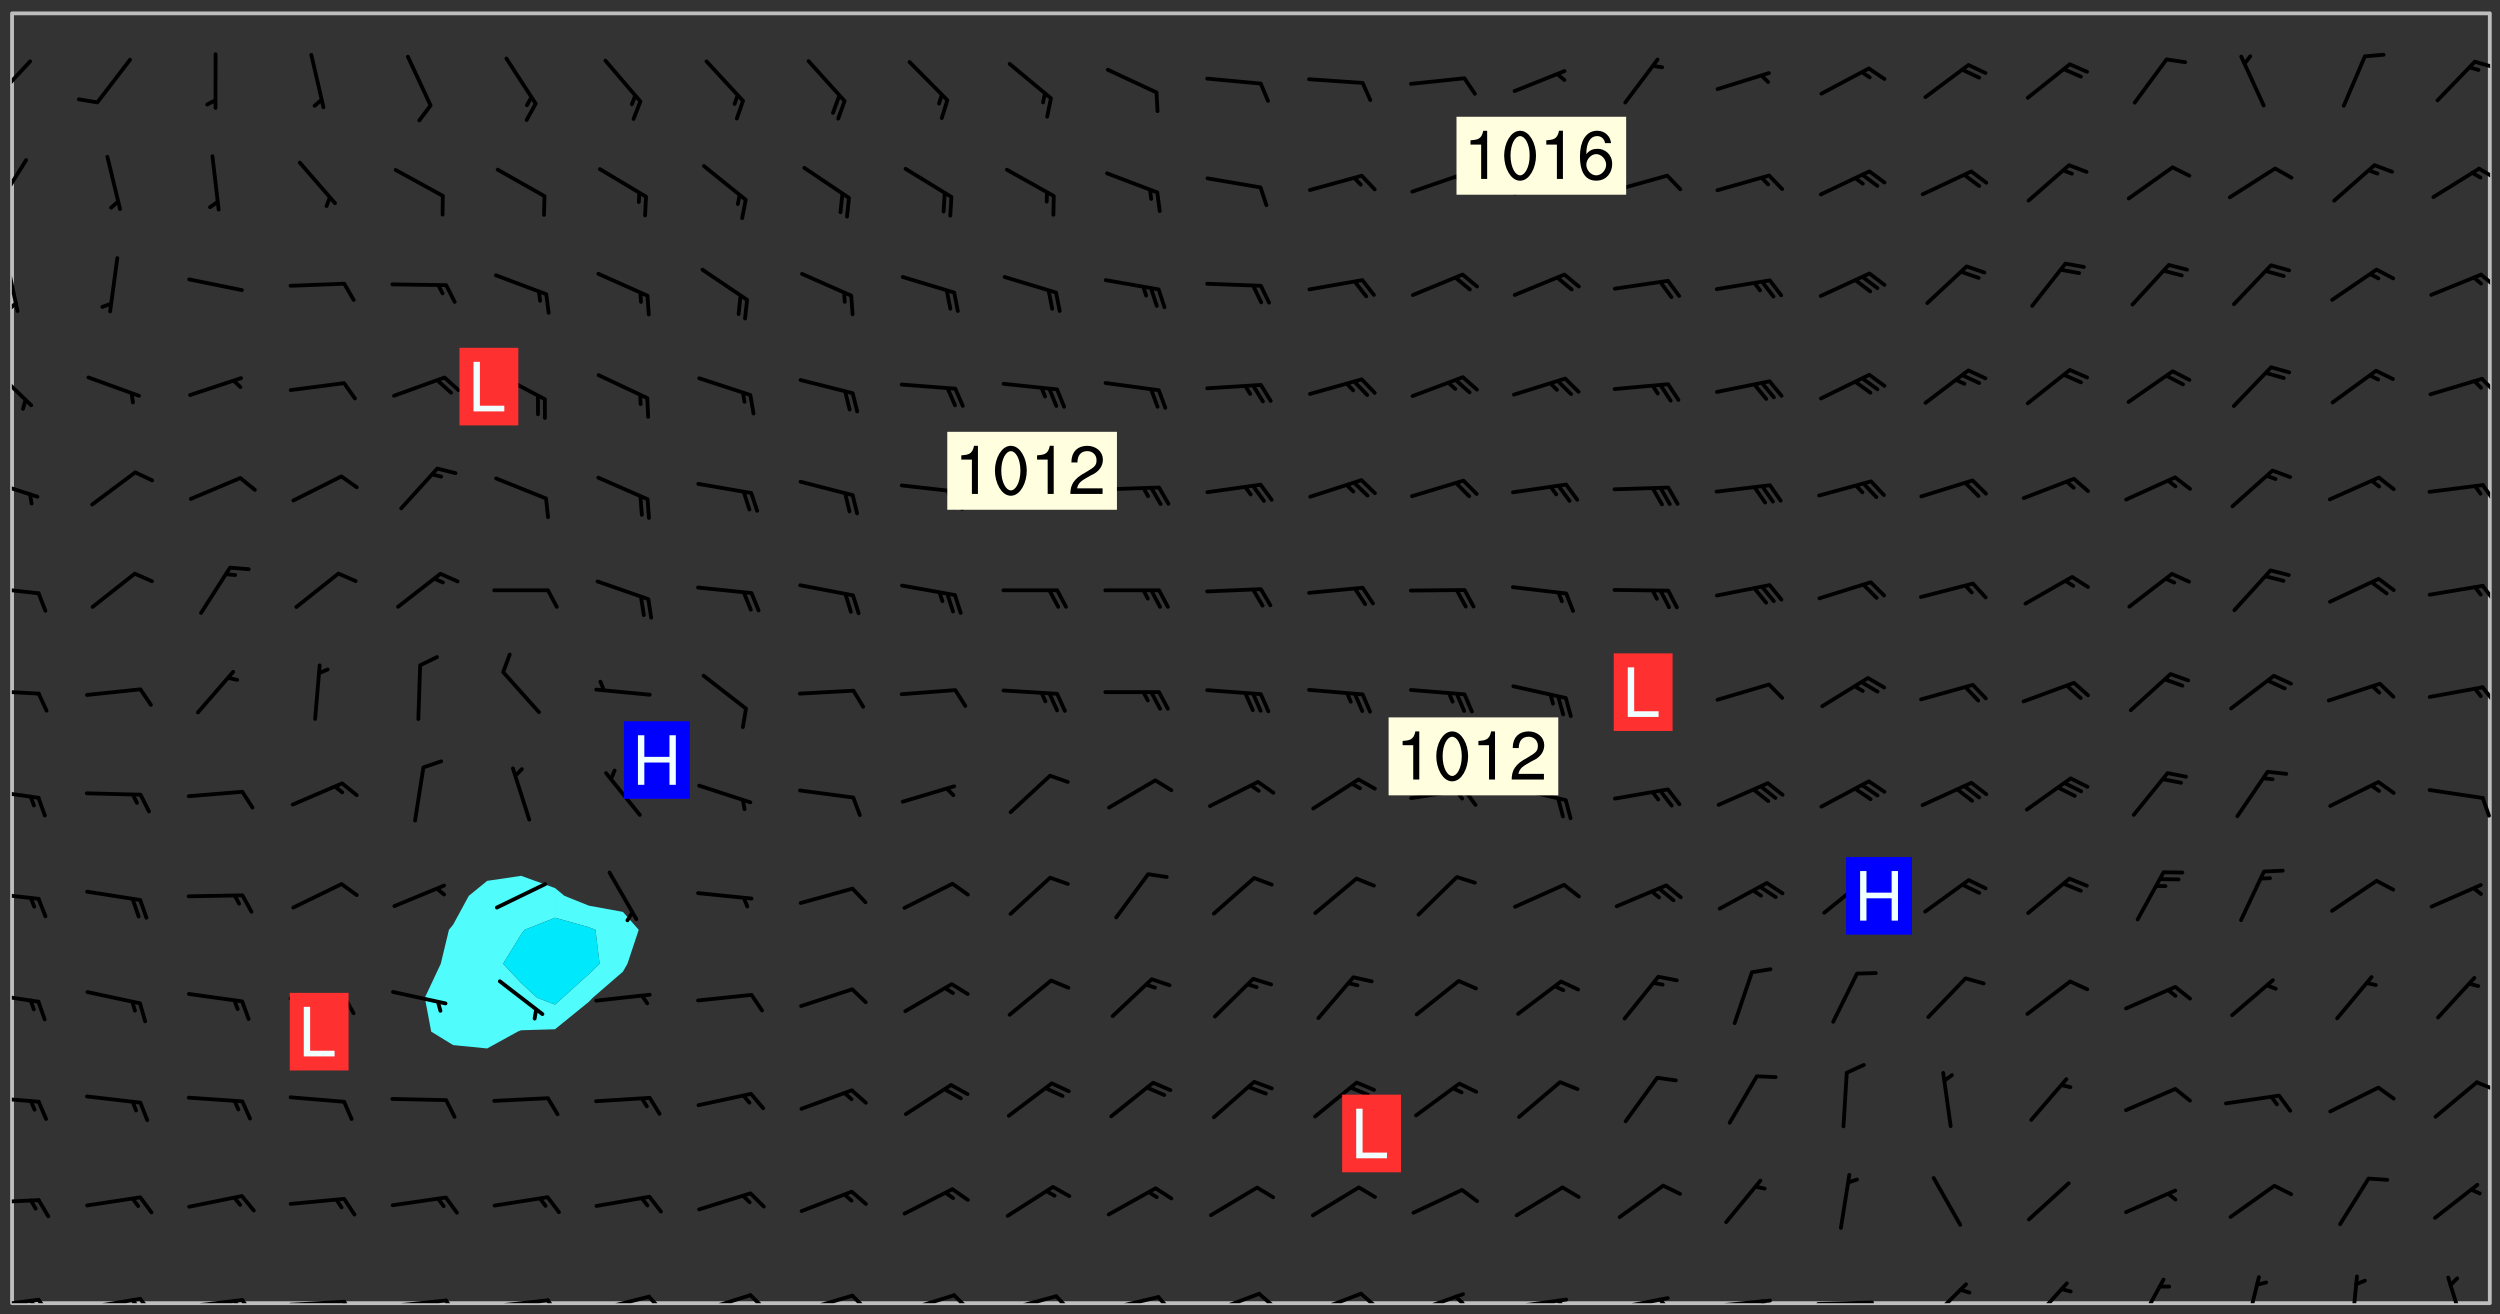 <svg xmlns="http://www.w3.org/2000/svg" role="img" xmlns:xlink="http://www.w3.org/1999/xlink" viewBox="142.45 309.95 326.84 171.84"><rect x="142.45" y="309.95" width="326.84" height="171.84" fill="#333333" stroke="none"/><defs><clipPath id="a"><path d="M144 311.672h1v168.656h-1zm0 0"/></clipPath><clipPath id="b"><path d="M144 311.672h324v168.656H144zm0 0"/></clipPath><clipPath id="c"><path d="M467 311.672h1v168.656h-1zm0 0"/></clipPath><clipPath id="d"><path d="M144 479h4v1.328h-4zm0 0"/></clipPath><clipPath id="e"><path d="M147 479h3v1.328h-3zm0 0"/></clipPath><clipPath id="f"><path d="M146 479h2v1.328h-2zm0 0"/></clipPath><clipPath id="g"><path d="M153 479h9v1.328h-9zm0 0"/></clipPath><clipPath id="h"><path d="M160 479h3v1.328h-3zm0 0"/></clipPath><clipPath id="i"><path d="M159 479h2v1.328h-2zm0 0"/></clipPath><clipPath id="j"><path d="M166 479h9v1.328h-9zm0 0"/></clipPath><clipPath id="k"><path d="M173 479h3v1.328h-3zm0 0"/></clipPath><clipPath id="l"><path d="M172 479h3v1.328h-3zm0 0"/></clipPath><clipPath id="m"><path d="M180 479h8v1.328h-8zm0 0"/></clipPath><clipPath id="n"><path d="M187 479h2v1.328h-2zm0 0"/></clipPath><clipPath id="o"><path d="M193 479h9v1.328h-9zm0 0"/></clipPath><clipPath id="p"><path d="M200 479h3v1.328h-3zm0 0"/></clipPath><clipPath id="q"><path d="M206 479h9v1.328h-9zm0 0"/></clipPath><clipPath id="r"><path d="M213 479h3v1.328h-3zm0 0"/></clipPath><clipPath id="s"><path d="M220 479h8v1.328h-8zm0 0"/></clipPath><clipPath id="t"><path d="M227 479h3v1.328h-3zm0 0"/></clipPath><clipPath id="u"><path d="M233 479h8v1.328h-8zm0 0"/></clipPath><clipPath id="v"><path d="M240 479h3v1.328h-3zm0 0"/></clipPath><clipPath id="w"><path d="M246 479h9v1.328h-9zm0 0"/></clipPath><clipPath id="x"><path d="M253 479h3v1.328h-3zm0 0"/></clipPath><clipPath id="y"><path d="M260 479h8v1.328h-8zm0 0"/></clipPath><clipPath id="z"><path d="M266 479h4v1.328h-4zm0 0"/></clipPath><clipPath id="A"><path d="M273 479h8v1.328h-8zm0 0"/></clipPath><clipPath id="B"><path d="M280 479h3v1.328h-3zm0 0"/></clipPath><clipPath id="C"><path d="M286 479h9v1.328h-9zm0 0"/></clipPath><clipPath id="D"><path d="M293 479h3v1.328h-3zm0 0"/></clipPath><clipPath id="E"><path d="M300 478h8v2.328h-8zm0 0"/></clipPath><clipPath id="F"><path d="M306 478h4v2.328h-4zm0 0"/></clipPath><clipPath id="G"><path d="M313 478h8v2.328h-8zm0 0"/></clipPath><clipPath id="H"><path d="M320 478h3v2.328h-3zm0 0"/></clipPath><clipPath id="I"><path d="M326 478h8v2.328h-8zm0 0"/></clipPath><clipPath id="J"><path d="M332 479h2v1.328h-2zm0 0"/></clipPath><clipPath id="K"><path d="M339 479h9v1.328h-9zm0 0"/></clipPath><clipPath id="L"><path d="M345 479h3v1.328h-3zm0 0"/></clipPath><clipPath id="M"><path d="M353 479h8v1.328h-8zm0 0"/></clipPath><clipPath id="N"><path d="M359 479h2v1.328h-2zm0 0"/></clipPath><clipPath id="O"><path d="M366 479h9v1.328h-9zm0 0"/></clipPath><clipPath id="P"><path d="M372 479h2v1.328h-2zm0 0"/></clipPath><clipPath id="Q"><path d="M379 479h9v1.328h-9zm0 0"/></clipPath><clipPath id="R"><path d="M394 477h6v3.328h-6zm0 0"/></clipPath><clipPath id="S"><path d="M407 477h6v3.328h-6zm0 0"/></clipPath><clipPath id="T"><path d="M421 476h5v4.328h-5zm0 0"/></clipPath><clipPath id="U"><path d="M435 476h4v4.328h-4zm0 0"/></clipPath><clipPath id="V"><path d="M449 476h2v4.328h-2zm0 0"/></clipPath><clipPath id="W"><path d="M462 476h3v4.328h-3zm0 0"/></clipPath><clipPath id="X"><path d="M144 466h4v2h-4zm0 0"/></clipPath><clipPath id="Y"><path d="M144 453h4v2h-4zm0 0"/></clipPath><clipPath id="Z"><path d="M466 451h2v2h-2zm0 0"/></clipPath><clipPath id="aa"><path d="M144 439h4v3h-4zm0 0"/></clipPath><clipPath id="ab"><path d="M144 426h4v2h-4zm0 0"/></clipPath><clipPath id="ac"><path d="M144 413h4v2h-4zm0 0"/></clipPath><clipPath id="ad"><path d="M466 414h2v3h-2zm0 0"/></clipPath><clipPath id="ae"><path d="M144 399h4v2h-4zm0 0"/></clipPath><clipPath id="af"><path d="M466 399h2v3h-2zm0 0"/></clipPath><clipPath id="ag"><path d="M144 386h4v2h-4zm0 0"/></clipPath><clipPath id="ah"><path d="M466 386h2v3h-2zm0 0"/></clipPath><clipPath id="ai"><path d="M144 372h4v4h-4zm0 0"/></clipPath><clipPath id="aj"><path d="M466 373h2v3h-2zm0 0"/></clipPath><clipPath id="ak"><path d="M144 357h3v7h-3zm0 0"/></clipPath><clipPath id="al"><path d="M466 359h2v3h-2zm0 0"/></clipPath><clipPath id="am"><path d="M144 343h1v8h-1zm0 0"/></clipPath><clipPath id="an"><path d="M144 349h1v2h-1zm0 0"/></clipPath><clipPath id="ao"><path d="M466 345h2v3h-2zm0 0"/></clipPath><clipPath id="ap"><path d="M144 330h3v8h-3zm0 0"/></clipPath><clipPath id="aq"><path d="M466 331h2v3h-2zm0 0"/></clipPath><clipPath id="ar"><path d="M144 317h3v7h-3zm0 0"/></clipPath><clipPath id="as"><path d="M465 317h3v2h-3zm0 0"/></clipPath><g id="at" clip-path="url(#clip1)"><path fill="#fff" fill-opacity="0" fill-rule="evenodd" d="M0 0h1000v1000H0zm0 0"/><path fill="#d3d3d3" fill-opacity="0" fill-rule="evenodd" d="M162.152 355.867l-.234.293.059.234.117.172.176.234.293.348.113.059.117-.172.059-.234.176-.176.465-.176h.699l.234.293.289.816.059.176.176.23.352.234.699.699.172.176.234.348.234.41.289.582.41.465.23.234.234.176.117.23.176.293.172 1.164v.234l.059.289.059.117.117.117.348.41.117.172.176.176.176.234.117.172.172.352.059.234.234.406.234-.059-.176.176-.059.93h-.582l-.234-.113-.348.113-.117.117-.059.293-.059.176-.117.172-.465.293-.059.234-.059.113v.645l.059.172v.41l.059.059v.406l.059.406.117.176.059.059.23.641-.059.293v.699l-.059.582v.234l-.059.23-.055.352v1.922l.055.117h.426l-.367.117-.023.352.891 1.168 1.742.539 1.34.359v.539l.09.809.535.715 1.52.27.891-.086.09 1.164.535.18 1.16-.18 2.055-.984 1.16-.363 1.879-.176 1.695-.18-.18.719-1.516.086-1.25.09-.805.27-1.074.809.27.719.535.898-.18.625-.266.809.266 1.078.625.898.805.18 1.25-.18-.266.723.098.504.055.293v.172l.059.293v.406l.176.117.352.117h.406l.293-.176.113-.117.059-.117.117-.23.059-.176.352-.465.23-.176.176-.059.176.059.059.176.117.988.055.469.059.172.117.234.176.059.816.059h.289l.117.234.059.406.059.352v1.105l.117.293.117.348.289.699.176.352.582.754.352.176.172.059.469.234.641.465.348.234.293.176.293.055.23.062.816.348.293.176.113.172.352.352.117.176.523.641v.289l.059.352v.348l.059.352.059.289.117.059.172.059h.176l.582.234.176.117.176.289.176.234.113.234.293.23.117.117v.41l.059.055.289.234.234.117.059.117.117.172.059.117.23.234.059.176.234.059.117.059-.117.113-.059.117v.117l-.117.293-.117.289v.582l.176.117.117.059.059.117.117.117.113.059.176.348.059.352.059.406v.176l-.059.176-.117.699v.172l.117.176.293.293h.406l.176.117.117.172.117.293v.234h-.527l-.23-.234h-.234l-.176.059-.059.699.059.348.117.176.176.41.117.23.289.469.176.055h.523l.234.059.758.641.059.293v.234l.059.059.23.348v.352l-.117.172v.293l.293.289.293.176.172.059.293.176.293.117.582.406.289.234.293.176.219.16.016.012.23.176.641.523.176.234.117.176.176.176.113.172v.641l.117.176.469.117.582.117.234.059.23.113.293.117.113.059.586.352.289.172.176.062.176.055.176.059.699.352.289.176.234.055.289.176.234.117.641.406.293.117.172.059.234.059.41.059.23.059.234.117.059.172-.41.176.469.059.059.293.113.234.176.055.234.059.176.059.406.117.641.234.117.172.059.234v.176l-.059.117-.059.406.234.234.117.059.348.117.641.23.176.117.289.117.176.176.234.465.582 1.105.176.176.348.176.176.117.352.117 1.047.523.234.059.465.113.293.059.465.176.758.582.234.234.348.465.176.176.289.234.816.699.293.176.289.289.293.176.293.289.695.641.176.176.293.234.289.234.469.289.641.582.348.234.234.293.348.348.352.465.934.992.348.406.117.176.234.059.113.117.645.176.23.113.234.059.293.176.23.117.934.699.406.406.234.176.406.176.234.117.816.348.348.234.234.117.293.289.23.117.758.352.352.172.23.059.293.117.234.059.871.176h.816l.469.23.172.059.875.699.465.117.293.059.176.059.23.059.469.059.348.059.352.059.406.059h.293l.172.059v.23l.176.176h.293l.348.059.352.059.699.117h.641l.465-.234.293-.176.172-.117.41-.172.289-.176.934-.465.469-.293.523-.293.465-.172.465-.176 1.051-.465.289-.117.41-.117.289-.117.527-.176 1.516-.699.582-.348.289-.059.293-.059.348-.117.875-.23.352-.117h.113l.234-.059.875-.234.234-.059h.812l.352-.059.816-.117.172-.059.352-.055.293-.059.23-.059.816-.176.176-.059h.348l.234-.059.465-.117.758-.172.234-.059h.348l.41-.117.289-.059 1.285-.059h.289l.41-.059.23-.059h.176l.875-.117h.406l.41-.117h.348l.352-.113.871-.059h1.75l1.047.289.41.117.289.117.352.117.289.117 1.051.172.289.059h.293l.293.059.172.059.41.059.172.059.117.059h.117l.117.059.352.059h.113l.41.066 1.922.395 1.926.395 1.52.449 1.695.719 2.145.805 1.605-.719 1.43-.805 1.16-1.078 1.25-.449 3.035-.719 1.875-.359 2.145-1.348 2.234-1.254 2.5-1.258 1.695-.449 1.785-.18 1.16-.27.625.539 1.34-.27.715-.988.984-1.344.445-.18.805-.359 1.875-.539 1.785-.449 1.25-.27 1.16-.09 1.699-.09 1.961-.27 1.25-.09h.539l.625-.09h.891l2.145-.18 2.41-.18 2.59-.09 1.695.18 1.609.09 1.43.359 1.16.719 1.875.988 1.16 1.527.266.715.629.09.355.898.535.539.535 1.527 1.074.359h.535l-.805.535.09 1.707.715 2.695.891.805.895.988.715 1.258 1.785.539 1.52-.18.355 1.344 1.609-.805.98-.539.27.27.316-.215.219-.145.801.449.449-.359h.355l.535-.27.539-.719.535-.27.625-.988 1.16.449.84.371 1.395.617 1.695-.18h1.605l1.785.09.18-1.707.535-1.344.805.27.492.848.402.406-.09.539v.359l.715.449.711-.27h1.43l.359.988.445 1.258.715 1.344 1.25.629 1.695.629.715-.18.18-.539.98-.09.449.359.086 1.258-.266.629-.535.18v.539l.715.984.266.539.984.988.801 1.078-.266.359-.09.898-.625 2.332-.355 2.066-.09 1.793-.18.719-.09.539v1.438l-.98 1.883-.359 1.707-.535.898-.805 1.168-.266.539 2.055 1.254.086.359-.355.539-.09-.18v.809l.09 1.438-.445.715-1.074.094-.266.715.535.898.805.719 1.16.809 1.34.27.445.359-.355.449-1.789-.09-1.25-.449-.715-.719-.625-.09-.176 3.59-.188 1.309h89.359V311.703h-55.27v49.082l.762.125 3.289.543 2.023 2.836v2.754l2.352.332 2.348.332h4.051l-1.379 4.16-2.023.707-2.023.703-.543.344-2.594 1.617-.188.117-2.023-2.078-.73-2.742-2.672-2.078-1.375-3.5-.066-.082-1.957-2.672 2.75-1.418v-49.082H294.422v91.414l.117.031.133.012.074.074.105.047.09.059.086.059.09.059.297.297.059.09.031.117.027.117.016.137-.031.117-.059.09-.059.086-.043.105-.047.102-.027.121v.145l.176.27.148.148.074.086.074.074.043.105.062.09.059.086.043.105.059.09.047.102.043.105.059.086.117.18.074.074.062.086.059.09.043.105.059.09.059.086.062.09.059.09.043.102.117.18.074.074.059.086.074.074.09.059.105.047h.148l.133-.016.133.016.102-.047.074-.074.047-.102-.016-.133v-.148l-.047-.105-.027-.117-.047-.102-.027-.121-.043-.102-.062-.09-.043-.102-.043-.105-.031-.117-.016-.133-.012-.137.086-.059.059-.086.121-.031.043.105.016.133v.117l.059.102.059.09.09.059.148.148.059.09.043.105-.012.102.086.059.105.047.086.059.09.059.074.074-.117.027-.105.047-.086.059-.074.074-.059.09-.062.086-.027.121-.047.102-.043.105-.031.117-.012.133-.016.133v.148l.027.117.047.105.043.102.059.09.074.074.09.059.074.074.09.059.059.09.043.105.047.102.117.031.133.016h.148l.117-.031.105.043.043.105.047.102.027.121L299.5 410l.027.117.031.121.027.117.105.043.102.047.133-.016.148.148.062.086.074.074.07.074.09.062.105.043.102.043.117.031.137.016.117-.031.074-.074.027-.117-.012-.133-.031-.121-.027-.117.043-.105h.117l.09.062.117.027h.148l.133.016h.148l.133.016.133-.016h.148l.133-.016.133-.012.137.012.117-.027.133-.016.191-.059-.059.176-.016.133-.027.121-.016.133-.059.086-.133.016-.105.047-.105.043-.117.031-.117.027-.266.031h-.148l-.133.016-.074.074.059.086.148.148.117.18.074.07.09.062.09.059.086.059.09.059.102.043.105.062.105.043.086.059.105.047.102.043.18.117.059.09-.043.102-.047.105.016.133.223.223.059.09.043.102.031.121.043.102.016.133.031.117.012.137.031.117.148.148.102.043.105.043.117.031.133.016.137.016h.117l.117-.031.09-.059.043-.105.047-.102.043-.105.031-.117.012-.133v-.148l-.012-.133-.016-.133-.031-.117-.043-.105-.047-.105-.043-.102-.043-.105-.016-.133.016-.133.027-.117.031-.117.027-.121.047-.102.09-.059.086-.062.074-.074.09-.059.223-.223.059-.086.074-.074.117-.18.059-.086v-.148l-.074-.074-.102-.047-.105-.043-.102-.043-.059-.09-.047-.105-.027-.117.09-.059.117-.031.102-.043.18-.117.148-.148.012-.133-.012-.105-.09-.059-.133.016h-.148l-.133.016-.133-.016-.121-.031-.086-.059-.074-.074-.059-.09-.062-.086-.117-.18-.059-.086.031-.121.086-.059.121-.031.059-.086v-.121l-.031-.117-.059-.09-.059-.086-.047-.105-.027-.117-.016-.133.059-.09.074-.074.09-.059.117-.18.074-.074.059-.086.148-.148.121-.031.133-.016.133.016.074.074.043.105.016.133-.031.117-.117.031-.133.012-.148.148-.043.105-.047.102-.027.121-.031.117v.148l.031.117.043.105.059.09.074.07.074.074.117.031.121.027.117-.027.133-.016h.117l.09.059.074.074.047.105.059.086.102.047.133.016.105.043.086.059-.012.105-.074.074-.18.117-.059.09-.09.059-.07.074-.074.074-.062.09-.027.117-.016.133.016.133-.016.133v.148l.016.133.027.117.031.121.074.074.09.059.086.059.09.059.117.031v.086l-.102.047-.09.059-.266.031-.117.027h-.148l-.105.043-.102.047-.059.09-.062.234-.012.133-.031.121-.016.133v.293l-.012.133.012.137.016.133.133.016.133.012.121.031.086.059.074.074.047.105.043.102.016.133v.445l-.016.133v.445l.031.266.027.117.016.133.031.117.086.211.031.266v.148l-.031.117-.027.117-.031.121-.027.117-.031.117-.031.121-.012.133-.016.133.09.059.117-.031.102.016.047.105-.031.266v.441l-.043.105-.047.105-.043.102-.043.105-.059.086-.031.121-.043.117-.031.117-.016.133.016.133.059.09.105.047.086.059.059.086-.012.137-.031.117-.043.102v.445l-.016.133v.148l-.031.117-.043.105-.027.117-.047.105-.043.102-.031.121-.027.117-.031.133-.031.117-.027.117-.043.105-.031.117-.031.121-.012.133-.016.133v.297l.027.117v.148l.047.398.027.117.059.09.121.031h.148l.133-.016.059.09v.117l-.059.09-.09.059-.102.043-.105.047-.09.059-.086.059-.137.016-.117-.031-.133-.016-.102.047-.062.086-.012.137-.016.133-.031.117-.027.117-.016.133-.031.121v.297l.016.133.031.117v.148l.012.133v.148l-.027.117-.047.102-.027.121-.031.117-.059.09-.074.074-.102.043-.105.047-.117.027-.121.031-.102-.047.059-.086.105-.047.027-.117.031-.117.027-.121.031-.117v-.148l.016-.133-.031-.117-.043-.105-.105.016-.074.074-.102.043-.09.062-.074.074-.043.102-.016.133-.031.117L304.25 426l-.031.117-.027.117-.031.121-.027.117-.031.117-.043.105-.09.059h-.09l-.117-.031-.031-.086.016-.137-.031-.117v-.148l-.012-.133v-.148l-.062-.234-.027-.121-.043-.102-.047-.105-.059-.086-.059-.09-.043-.105-.062-.086-.148-.148-.07-.074-.105-.047-.105-.043-.102-.043-.297-.297-.09-.074-.086-.059-.105-.043-.09-.062-.086-.059-.105-.043-.09-.059-.086-.062-.074-.07-.105-.047-.086-.059-.105-.043-.09-.062-.102-.043-.105-.043-.086-.059-.105-.047-.105-.043-.102-.047-.09-.059-.102-.043-.105-.043-.09-.062-.117-.027-.133-.016-.133.016H299.75l-.133.016-.117-.031-.09-.059-.074-.074-.09-.059-.102-.047h-.148l-.121-.027-.102-.043-.074-.074-.117-.18-.09-.059-.102-.043-.09-.062-.105-.043-.09-.059-.086-.059-.105-.047-.059-.086-.059-.09-.043-.105-.047-.102-.074-.074-.086-.059-.074-.074-.09-.059-.223-.223-.043-.105-.031-.266.105-.043h.145l.105.043.074.074.09.059.086.059.105.047.09.059.148.148.07.074.148.148.062.086.074.074.086.059.074.074.09.062.09.059.086.059.27.176.102.047.105.043.102.043.047-.074.059-.086.074-.074.07-.074.105.043.074.074.059.09.043.102.047.105.043.105.121.027.117-.027.074-.09.043-.105.059-.09.074-.074.105-.043.117-.027.133.012.09.059.148.148.059.09.043.105.047.102.043.105.043.102.105.047.105.043.133.016.086-.059.059-.09.074-.074.105-.043.117.027.105.047.102.043.105.043.102.047.18.117v.117l-.016.133.016.133.016.137.059.086.102.047.121.027.117.031h.148l.117-.031.059-.09.18-.117.059-.09.074-.074.059-.086.117-.18.18-.117.117.031.09.059.043.074-.016.133v.117l.09.059h.148l.133-.016.133-.012.266-.031.105-.043.117-.031.121-.027.074-.074.07-.074.062-.09-.016-.105-.047-.102-.102-.043-.105-.016-.117.027-.266.031h-.148l-.074-.074-.09-.059-.117-.031-.117-.027-.133-.016h-.148l-.133.016h-.297l-.105-.047-.148-.148-.043-.102-.059-.09.223-.223.086-.059.105-.043.117-.031.133-.016.133.016.137.016.102.043.133-.012.09-.062.102-.043.062-.09-.047-.102-.09-.059-.117-.031-.102-.043-.059-.09-.062-.09v-.117l.016-.133.105-.047.074-.07v-.121l-.09-.059-.031-.117.09-.059.074-.074.043-.105.059-.09.047-.102.016-.133v-.148l-.047-.105-.043-.102-.09-.059-.133-.016-.102-.043-.137-.016-.117-.031h-.445l-.133-.016-.133-.012-.133-.016-.117-.031h-.148l-.133-.016-.133-.012-.266-.031-.121-.043-.086-.059-.074-.074v-.148l.012-.133.105-.047.102-.043.133-.016h.152l.133-.016h.293l.121.031.102.043.09.059.234.062.121-.047.09-.059.102-.043.133-.016.105.043.102.047.133.012.121-.027h.145l.121-.031.117-.027.105-.047.074-.074.086-.059.148-.148.059-.086.047-.105.027-.117.016-.105-.102-.043-.09-.059-.117-.031-.105-.043-.09-.062-.074-.086-.074-.074-.102-.043-.105-.047-.102-.043-.059-.09-.047-.102-.086-.211-.062-.086-.059-.09-.074-.074-.086-.059h-.27l-.117.031-.09.059-.102.043-.133.016-.105-.016-.027-.117-.062-.09-.117-.031-.102-.043-.148-.148-.031-.117-.016-.105.074-.074.18-.117.117-.027.117-.031.137.016.102.043.105.043.102.047.105.043.117.031.133.016.117.027.133.016.105-.016.09-.059-.074-.074-.105-.043-.074-.074-.074-.09-.148-.148-.086-.059-.09-.059-.074-.074-.09-.059-.102-.047-.121-.027-.102-.047-.105-.043-.117-.031-.102-.043-.121-.031h-.148l-.117.031-.105.043-.086.062-.18.117-.086.059-.09.059-.105.047-.086.059-.105.043-.102.043-.105.047-.074.074-.059.09-.059.086-.047.105-.059.086-.074.074-.133-.012-.117-.031h-.117l-.074.074-.09.059-.074.074-.09.059-.086.059-.105.047-.102.043-.137.016-.102-.043-.148-.148-.105-.047h-.086l-.105.047-.102.043-.121.031-.117-.031-.074-.074v-.117l.031-.121.074-.07.059-.09.074-.074.117-.031.105-.043h.293l.133-.016.137-.016.102-.043.09-.059.102-.047.09-.059.133-.012.09.059.133.012.09-.059.086-.059.105-.043.09-.059.086-.062.09-.059.148-.148.059-.086.059-.09.105-.043.133-.016.117.027.121.031.059-.059.059-.09.031-.266.027-.117.105.012.133.016.102-.043.09-.059.059-.09.074-.074.059-.09.047-.102.012-.133-.012-.133-.047-.105-.148-.148-.059-.09-.059-.086-.043-.105v-.445l.016-.133v-.148l.012-.133-.059-.059-.09.059-.102-.043-.18-.117-.086-.059-.062-.09-.059-.09-.074-.074-.086-.059-.121.031-.102.012-.105.047-.086.059-.105.043-.148.148-.09.059-.086.059-.09.062-.105.043-.133.016v-.121l.105-.043.117-.031.074-.07.043-.105v-.148l-.027-.117-.148-.148-.133-.016h-.148l-.117.031-.105.043-.102.043-.09.062-.117.027-.074-.074.012-.133-.043-.102-.043-.105-.09-.059-.117.027-.121.031-.117.031-.102.043-.121.031-.102.043-.105.043-.09.059-.102.016v-.117l.016-.133-.059-.09-.074.043-.148.148-.059.09-.074.074-.047.105-.043.102-.074.074-.059.09-.074.074-.059.086-.074.074-.09.062-.074.07-.074.074-.102.016-.133.016-.105-.043v-.121l.148-.148.043-.102.059-.09.047-.102.043-.105.059-.09.031-.117.043-.102.031-.121.027-.117.047-.105.043-.102.043-.105.074-.07.09-.062.09-.059.102-.043h.297l.266-.031.105-.043-.074-.074-.117-.031-.105-.043-.09-.059-.102-.047-.09-.059-.102-.043-.105-.043-.09-.062-.086-.059-.105-.043-.102-.043-.121-.031-.117-.031-.102-.043L297.5 410.25l-.102-.043-.09-.059-.043-.105-.016-.133.102-.043.133-.016.137.016.133-.016.102-.043.059-.09.016-.105-.09-.059-.074-.074-.102-.043-.09-.059-.148-.148-.043-.105-.016-.133v-.293l-.059-.09-.09-.059-.074-.074-.043-.105-.031-.117-.059-.09-.074-.074-.117-.027-.074-.074-.09-.059-.09-.062-.086-.059-.074-.074-.059-.086-.047-.105-.086-.059-.148-.148-.195-.059-.133.016-.102.043-.074.074-.047.102-.043.105-.059.09-.059.086-.297.297-.09.059h-.086l-.062-.086-.043-.105.031-.117.059-.09.027-.117-.012-.133-.09-.062-.105.047-.117.027-.117.031-.27.176-.102.047-.117.027-.105.047-.09.059-.102.043-.059-.086-.047-.105.016-.133.047-.105.07-.074.074-.07.059-.09v-.148l-.043-.105h-.238l-.102.047-.031.117-.027.117-.031.121-.074.043-.133.016-.074-.047-.043-.102-.043-.105-.047-.102-.043-.105-.121.031-.102.043-.133.016-.117.031-.105.043-.09.059-.102.047-.121.027-.133.016-.102-.043-.059-.09-.047-.105-.043-.102-.043-.105v-.117l.059-.09.086-.059.18-.117.102-.047.105-.043.105-.059.102-.043.09-.062.102-.043.105-.059.102-.047.09-.059.105-.043.102-.043.09-.062.102-.043.137-.016.117.031.102.043.121.031.102.043.105.047.102.043.105.043.102.047.105.043.102.043.105.047.086.059.105.043.117.031.105.043.102.047.09.059.105.043.102.043.105.047.117.027.102.047.121.027h.148l.086-.059.016-.102.059-.09-.027-.117-.074-.074-.117-.18-.074-.074-.09-.074-.18-.117-.086-.059-.105-.043-.102-.047-.27-.176-.059-.09-.074-.074-.059-.09-.043-.102-.031-.117-.016-.137v-.562l-.012-.133-.016-.133-.031-.117-.016-.133-.012-.133-.031-.121-.223-.223-.059-.086-.016-.105.031-.117.133-.016v-91.414H172.992v1.453l-.059.234-.352 1.051-.172.523-.117.348-.176.41-.117.172-.234.293-.23.059h-.352l-.117.059-.23.406v.293l.117.176.23.23.117.234.641.758.293.465.176.234.23.352.234.348.641.816.176.465.172.41.117.695.176.469.117 1.398.059.465v.875l.117 1.047v4.781l-.059.465-.352 1.281-.176.523-.113.41-.352.93L172.934 336l-.234.582-.117.176-.172.348-.176.406-.352.816-.059.293-.113.293-.117.289-.059.176-.117.875-.059.406-.059.117-.059.176-.059.172-.23.527-.117.172v.234l-.117.234-.059.172-.176.586v.289l-.059.176v.293l-.059.113-.059.527v.172l-.055.234v2.621l-.176.816-.117.176-.176.234-.117.172-.113.234-.586.934-.23.289-.293.465-.176.234-.289.352-.352.699-.113.23-.176.41-.176.23-.406.527-.816.699-.293.172-.289.234-.176.117-.176.176-.523.406-.527.176-.172.176-.234.055-.641.176h-.758m12.211 31.023l-1.074.449.359.895 1.25-.715.445-.539-.98-.09"/><path fill="#d3d3d3" fill-opacity="0" fill-rule="evenodd" d="M201.508 416.598h-.895l.449.629.98.359.805-.09.445-.988-.176.09-.715-.355-.895.355m154.621 59.07l-.059-.523v-.293l.113-.293.059-.23.469-.469h.113l.117-.113.117-.059h.176l.234-.059h.348l.234.059.117.059.23.172.059.176.117.582v.293l-.117.176-.172.289-.176.176-.527.523-.23.234-.117.059h-.176l-.117-.059-.406-.293-.176-.117-.117-.059-.059-.113-.055-.117m6.641-10.957l-.059-.172v-1.109l.059-.172.176-.059.172-.059h.176l.234-.059.117.059.059.699-.059.172-.117.176-.117.059-.234.523-.113.059h-.234l-.059-.117m9.613-14.391l-.117-.176v-.699l.293-.875.117-.172.176-.352.113-.23.117-.293.352-.758.117-.23.172-.234h.176l.117-.059h.641l.117.059.234.234.172.113.352.293.117.117.113.176v.113l.117.059.117.117v.699l-.059.176v.23l-.059.176-.348 1.051-.117.23-.117.234-.117.059-.23.234-.641.289h-.875l-.41-.117-.641-.465"/><path fill="none" stroke="#bebebe" stroke-linecap="round" stroke-linejoin="round" stroke-miterlimit="10" stroke-width=".5" d="M467.957 311.695H144.027v168.625h323.93v-168.625"/><g clip-path="url(#a)"><path fill="#fff" fill-opacity="0" fill-rule="evenodd" d="M144 475.891v4.438h.004H144V311.672h.004H144v164.219"/></g><g clip-path="url(#b)"><path fill="#fff" fill-opacity="0" fill-rule="evenodd" d="M144.004 480.328V311.672h66.57v112.781l-4.438.66-2.398 1.957-2.039 3.754-.555.684-1.07 4.438-2.082 4.438.832 4.438 2.875 1.762 4.438.441 4-2.203.438-.176 4.441-.133 4.438-3.602.504-.527 3.934-3.398.594-1.039 1.473-4.438-2.066-2.34-4.438-.809-3.207-1.289-1.23-1.016-4.441-1.602V311.672h257.422v168.656H144.004"/></g><path fill="#50fcfc" fill-rule="evenodd" d="M198.824 444.82l-.832-4.438 2.082-4.438 1.07-4.438.555-.684 2.039-3.754 2.398-1.957 4.438-.66 4.441 1.602v3.879l-3.977 1.574-.465.621-2.348 3.816 2.348 2.512 2.082 1.926 2.359.906 1-.906 3.438-3.094 1.391-1.344-.547-4.438-.844-.328-4.438-1.246v-3.879l1.23 1.016 3.207 1.289 4.438.809 2.066 2.34-1.473 4.438-.594 1.039-3.934 3.398-.504.527-4.438 3.602-4.441.133-.438.176-4 2.203-4.438-.441-2.875-1.762"/><path fill="#00e8fc" fill-rule="evenodd" d="M210.574 438.457l-2.348-2.512 2.348-3.816.465-.621 3.977-1.574 4.438 1.246.844.328.547 4.438-1.391 1.344-3.438 3.094-1 .906-2.359-.906-2.082-1.926"/><g clip-path="url(#c)"><path fill="#fff" fill-opacity="0" fill-rule="evenodd" d="M467.996 480.328H468V311.672h-.004H468v168.656h-.004"/></g><g clip-path="url(#d)"><path fill="none" stroke="#000" stroke-linecap="round" stroke-linejoin="round" stroke-miterlimit="10" stroke-width=".5" d="M147.484 479.875l-6.969.906"/></g><g clip-path="url(#e)"><path fill="none" stroke="#000" stroke-linecap="round" stroke-linejoin="round" stroke-miterlimit="10" stroke-width=".5" d="M147.484 479.875l1.422 2.004"/></g><g clip-path="url(#f)"><path fill="none" stroke="#000" stroke-linecap="round" stroke-linejoin="round" stroke-miterlimit="10" stroke-width=".5" d="M146.469 480.008l.711 1"/></g><g clip-path="url(#g)"><path fill="none" stroke="#000" stroke-linecap="round" stroke-linejoin="round" stroke-miterlimit="10" stroke-width=".5" d="M160.781 479.762l-6.934 1.133"/></g><g clip-path="url(#h)"><path fill="none" stroke="#000" stroke-linecap="round" stroke-linejoin="round" stroke-miterlimit="10" stroke-width=".5" d="M160.781 479.762l1.488 1.953"/></g><g clip-path="url(#i)"><path fill="none" stroke="#000" stroke-linecap="round" stroke-linejoin="round" stroke-miterlimit="10" stroke-width=".5" d="M159.773 479.926l.742.977"/></g><g clip-path="url(#j)"><path fill="none" stroke="#000" stroke-linecap="round" stroke-linejoin="round" stroke-miterlimit="10" stroke-width=".5" d="M174.121 479.914l-6.98.828"/></g><g clip-path="url(#k)"><path fill="none" stroke="#000" stroke-linecap="round" stroke-linejoin="round" stroke-miterlimit="10" stroke-width=".5" d="M174.121 479.914l1.398 2.02"/></g><g clip-path="url(#l)"><path fill="none" stroke="#000" stroke-linecap="round" stroke-linejoin="round" stroke-miterlimit="10" stroke-width=".5" d="M173.105 480.035l.699 1.008"/></g><g clip-path="url(#m)"><path fill="none" stroke="#000" stroke-linecap="round" stroke-linejoin="round" stroke-miterlimit="10" stroke-width=".5" d="M187.453 480.137l-7.016.387"/></g><g clip-path="url(#n)"><path fill="none" stroke="#000" stroke-linecap="round" stroke-linejoin="round" stroke-miterlimit="10" stroke-width=".5" d="M187.453 480.137l1.27 2.098"/></g><g clip-path="url(#o)"><path fill="none" stroke="#000" stroke-linecap="round" stroke-linejoin="round" stroke-miterlimit="10" stroke-width=".5" d="M200.754 479.973l-6.988.715"/></g><g clip-path="url(#p)"><path fill="none" stroke="#000" stroke-linecap="round" stroke-linejoin="round" stroke-miterlimit="10" stroke-width=".5" d="M200.754 479.973l1.367 2.039"/></g><g clip-path="url(#q)"><path fill="none" stroke="#000" stroke-linecap="round" stroke-linejoin="round" stroke-miterlimit="10" stroke-width=".5" d="M214.07 479.953l-6.988.754"/></g><g clip-path="url(#r)"><path fill="none" stroke="#000" stroke-linecap="round" stroke-linejoin="round" stroke-miterlimit="10" stroke-width=".5" d="M214.07 479.953l1.375 2.027"/></g><g clip-path="url(#s)"><path fill="none" stroke="#000" stroke-linecap="round" stroke-linejoin="round" stroke-miterlimit="10" stroke-width=".5" d="M227.297 479.473l-6.812 1.711"/></g><g clip-path="url(#t)"><path fill="none" stroke="#000" stroke-linecap="round" stroke-linejoin="round" stroke-miterlimit="10" stroke-width=".5" d="M227.297 479.473l1.645 1.82"/></g><g clip-path="url(#u)"><path fill="none" stroke="#000" stroke-linecap="round" stroke-linejoin="round" stroke-miterlimit="10" stroke-width=".5" d="M240.559 479.273l-6.703 2.109"/></g><g clip-path="url(#v)"><path fill="none" stroke="#000" stroke-linecap="round" stroke-linejoin="round" stroke-miterlimit="10" stroke-width=".5" d="M240.559 479.273l1.746 1.723"/></g><g clip-path="url(#w)"><path fill="none" stroke="#000" stroke-linecap="round" stroke-linejoin="round" stroke-miterlimit="10" stroke-width=".5" d="M253.891 479.34l-6.742 1.98"/></g><g clip-path="url(#x)"><path fill="none" stroke="#000" stroke-linecap="round" stroke-linejoin="round" stroke-miterlimit="10" stroke-width=".5" d="M253.891 479.34l1.719 1.754"/></g><g clip-path="url(#y)"><path fill="none" stroke="#000" stroke-linecap="round" stroke-linejoin="round" stroke-miterlimit="10" stroke-width=".5" d="M267.191 479.289l-6.711 2.078"/></g><g clip-path="url(#z)"><path fill="none" stroke="#000" stroke-linecap="round" stroke-linejoin="round" stroke-miterlimit="10" stroke-width=".5" d="M267.191 479.289l1.742 1.727"/></g><g clip-path="url(#A)"><path fill="none" stroke="#000" stroke-linecap="round" stroke-linejoin="round" stroke-miterlimit="10" stroke-width=".5" d="M280.543 479.418l-6.785 1.82"/></g><g clip-path="url(#B)"><path fill="none" stroke="#000" stroke-linecap="round" stroke-linejoin="round" stroke-miterlimit="10" stroke-width=".5" d="M280.543 479.418l1.676 1.793"/></g><g clip-path="url(#C)"><path fill="none" stroke="#000" stroke-linecap="round" stroke-linejoin="round" stroke-miterlimit="10" stroke-width=".5" d="M293.887 479.523l-6.84 1.609"/></g><g clip-path="url(#D)"><path fill="none" stroke="#000" stroke-linecap="round" stroke-linejoin="round" stroke-miterlimit="10" stroke-width=".5" d="M293.887 479.523l1.617 1.848"/></g><g clip-path="url(#E)"><path fill="none" stroke="#000" stroke-linecap="round" stroke-linejoin="round" stroke-miterlimit="10" stroke-width=".5" d="M307.07 479.094l-6.578 2.469"/></g><g clip-path="url(#F)"><path fill="none" stroke="#000" stroke-linecap="round" stroke-linejoin="round" stroke-miterlimit="10" stroke-width=".5" d="M307.07 479.094l1.84 1.625"/></g><g clip-path="url(#G)"><path fill="none" stroke="#000" stroke-linecap="round" stroke-linejoin="round" stroke-miterlimit="10" stroke-width=".5" d="M320.383 479.086l-6.574 2.488"/></g><g clip-path="url(#H)"><path fill="none" stroke="#000" stroke-linecap="round" stroke-linejoin="round" stroke-miterlimit="10" stroke-width=".5" d="M320.383 479.086l1.844 1.617"/></g><g clip-path="url(#I)"><path fill="none" stroke="#000" stroke-linecap="round" stroke-linejoin="round" stroke-miterlimit="10" stroke-width=".5" d="M333.719 479.141l-6.613 2.375"/></g><g clip-path="url(#J)"><path fill="none" stroke="#000" stroke-linecap="round" stroke-linejoin="round" stroke-miterlimit="10" stroke-width=".5" d="M332.754 479.484l.91.824"/></g><g clip-path="url(#K)"><path fill="none" stroke="#000" stroke-linecap="round" stroke-linejoin="round" stroke-miterlimit="10" stroke-width=".5" d="M347.207 479.852l-6.961.953"/></g><g clip-path="url(#L)"><path fill="none" stroke="#000" stroke-linecap="round" stroke-linejoin="round" stroke-miterlimit="10" stroke-width=".5" d="M346.195 479.992l.715.992"/></g><g clip-path="url(#M)"><path fill="none" stroke="#000" stroke-linecap="round" stroke-linejoin="round" stroke-miterlimit="10" stroke-width=".5" d="M360.492 479.66l-6.902 1.336"/></g><g clip-path="url(#N)"><path fill="none" stroke="#000" stroke-linecap="round" stroke-linejoin="round" stroke-miterlimit="10" stroke-width=".5" d="M359.488 479.855l.77.953"/></g><g clip-path="url(#O)"><path fill="none" stroke="#000" stroke-linecap="round" stroke-linejoin="round" stroke-miterlimit="10" stroke-width=".5" d="M373.852 479.98l-6.992.695"/></g><g clip-path="url(#P)"><path fill="none" stroke="#000" stroke-linecap="round" stroke-linejoin="round" stroke-miterlimit="10" stroke-width=".5" d="M372.836 480.082l.68 1.02"/></g><g clip-path="url(#Q)"><path fill="none" stroke="#000" stroke-linecap="round" stroke-linejoin="round" stroke-miterlimit="10" stroke-width=".5" d="M387.184 480.238l-7.023.18"/></g><g clip-path="url(#R)"><path fill="none" stroke="#000" stroke-linecap="round" stroke-linejoin="round" stroke-miterlimit="10" stroke-width=".5" d="M399.48 477.852l-4.988 4.953"/></g><path fill="none" stroke="#000" stroke-linecap="round" stroke-linejoin="round" stroke-miterlimit="10" stroke-width=".5" d="M398.754 478.574l1.172.363"/><g clip-path="url(#S)"><path fill="none" stroke="#000" stroke-linecap="round" stroke-linejoin="round" stroke-miterlimit="10" stroke-width=".5" d="M412.664 477.727l-4.723 5.203"/></g><path fill="none" stroke="#000" stroke-linecap="round" stroke-linejoin="round" stroke-miterlimit="10" stroke-width=".5" d="M411.977 478.484l1.188.301"/><g clip-path="url(#T)"><path fill="none" stroke="#000" stroke-linecap="round" stroke-linejoin="round" stroke-miterlimit="10" stroke-width=".5" d="M425.297 477.242l-3.363 6.172"/></g><path fill="none" stroke="#000" stroke-linecap="round" stroke-linejoin="round" stroke-miterlimit="10" stroke-width=".5" d="M424.809 478.141l1.227.012"/><g clip-path="url(#U)"><path fill="none" stroke="#000" stroke-linecap="round" stroke-linejoin="round" stroke-miterlimit="10" stroke-width=".5" d="M437.773 476.918l-1.684 6.824"/></g><path fill="none" stroke="#000" stroke-linecap="round" stroke-linejoin="round" stroke-miterlimit="10" stroke-width=".5" d="M437.527 477.91l1.191-.301"/><g clip-path="url(#V)"><path fill="none" stroke="#000" stroke-linecap="round" stroke-linejoin="round" stroke-miterlimit="10" stroke-width=".5" d="M450.59 476.832l-.684 6.992"/></g><path fill="none" stroke="#000" stroke-linecap="round" stroke-linejoin="round" stroke-miterlimit="10" stroke-width=".5" d="M450.488 477.848l1.137-.465"/><g clip-path="url(#W)"><path fill="none" stroke="#000" stroke-linecap="round" stroke-linejoin="round" stroke-miterlimit="10" stroke-width=".5" d="M462.523 476.973l2.078 6.711"/></g><path fill="none" stroke="#000" stroke-linecap="round" stroke-linejoin="round" stroke-miterlimit="10" stroke-width=".5" d="M462.824 477.949l.867-.871"/><g clip-path="url(#X)"><path fill="none" stroke="#000" stroke-linecap="round" stroke-linejoin="round" stroke-miterlimit="10" stroke-width=".5" d="M147.512 466.855l-7.023.32"/></g><path fill="none" stroke="#000" stroke-linecap="round" stroke-linejoin="round" stroke-miterlimit="10" stroke-width=".5" d="M147.512 466.855l1.246 2.109m-2.27-2.066l.625 1.059m13.676-1.473l-6.949 1.059m6.949-1.059l1.465 1.973m-2.477-1.816l.734.984m13.562-1.312l-6.887 1.402m6.887-1.402l1.559 1.895m-2.562-1.688l.781.945m13.59-.781l-6.996.66m6.996-.66l1.352 2.051m-2.367-1.953l.676 1.023m13.637-1.297l-6.953 1.012m6.953-1.012l1.449 1.98m-2.461-1.832l.727.988m13.594-1.18l-6.941 1.098m6.941-1.098l1.477 1.961m-2.488-1.801l.738.98m13.578-1.195l-6.922 1.207m6.922-1.207l1.508 1.938m-2.516-1.762l.754.969m13.461-1.59l-6.707 2.098m6.707-2.098l1.746 1.727m-2.723-1.422l.875.863m13.34-1.391l-6.551 2.543m6.551-2.543l1.855 1.602m-2.809-1.234l.93.805m13.191-1.5l-6.258 3.199m6.258-3.199l2.012 1.402m-2.922-.938l1.004.703m13.055-1.457l-5.926 3.781m5.926-3.781l2.137 1.203m-3-.656l1.07.605m13.215-.977l-6.137 3.426m6.137-3.426l2.059 1.332m-2.953-.832l1.031.664m13.125-1.254l-6.031 3.605m6.031-3.605l2.102 1.27m11.199-1.293l-6.004 3.652m6.004-3.652l2.109 1.254m11.383-.922l-6.359 2.988m6.359-2.988l1.965 1.469m11.172-1.801l-6 3.652m6-3.652l2.109 1.25m11.051-1.484l-5.691 4.121m5.691-4.121l2.203 1.082m10.504-1.73l-4.473 5.418m3.82-4.629l1.203.246m11.078-1.797l-1.102 6.941m.941-5.93l1.16-.398m10.027-.199l3.469 6.113m14.18-5.422l-5.195 4.73m19.129-3.777l-6.434 2.824m5.5-2.414l.961.762m12.938-1.797l-5.73 4.074m5.73-4.074l2.191 1.102m10.117-2.047l-3.719 5.965m3.719-5.965l2.445.168m11.781.652l-5.543 4.324m4.738-3.695l1.117.5"/><g clip-path="url(#Y)"><path fill="none" stroke="#000" stroke-linecap="round" stroke-linejoin="round" stroke-miterlimit="10" stroke-width=".5" d="M147.5 453.984l-7-.574"/></g><path fill="none" stroke="#000" stroke-linecap="round" stroke-linejoin="round" stroke-miterlimit="10" stroke-width=".5" d="M147.5 453.984l.973 2.254m-1.988-2.336l.484 1.125m13.836-.922l-6.98-.812m6.98.812l.895 2.285m-1.91-2.406l.449 1.145m13.898-1.188l-7.012-.488m7.012.488l.996 2.242m-2.016-2.312l.496 1.121m13.832-1l-7-.586m7 .586l.969 2.254m12.359-2.473l-7.027-.152m7.027.152l1.105 2.191m12.207-2.441l-7.02.352m7.02-.352l1.258 2.105m12.055-2.148l-7.016.438m7.016-.438l1.281 2.09m-2.305-2.027l.645 1.047m13.621-1.633l-6.871 1.48m6.871-1.48l1.582 1.875m-2.582-1.656l.793.938m13.383-1.625l-6.594 2.422m6.594-2.422l1.832 1.633m-2.789-1.281l.914.816m13.016-1.863l-5.906 3.812m5.906-3.812l2.141 1.195m-3-.641l2.141 1.195m11.887-1.961l-5.613 4.234m5.613-4.234l2.223 1.035m-3.039-.418l2.223 1.035M293.207 451.5l-5.48 4.398m5.48-4.398l2.254.969m-3.051-.328l2.254.969m11.754-1.73l-5.277 4.641m5.277-4.641l2.297.867m-3.062-.191l2.297.867m11.871-1.441l-5.449 4.438m5.449-4.438l2.262.953m-3.055-.309l2.262.953m11.953-1.457l-5.664 4.156m5.664-4.156l2.211 1.066m-3.035-.461l1.105.531m12.883-1.332l-5.359 4.547m5.359-4.547l2.277.906m10.422-1.477l-4.129 5.688m4.129-5.688l2.43.34m10.594-.531l-3.547 6.066m3.547-6.066l2.453.102m9.305-.574l-.43 7.016m.43-7.016l2.23-1.016M396.5 450.219l.973 6.961m-.828-5.949l.992-.719m14.961.527l-4.59 5.32m3.922-4.547l1.195.27m13.719.227l-6.453 2.781m6.453-2.781l1.914 1.535m11.648-.656l-6.949 1.02m6.949-1.02l1.457 1.977m-2.469-1.828l.73.988m13.27-2.184l-6.297 3.117m6.297-3.117l1.996 1.434m10.867-2.125l-5.395 4.5"/><g clip-path="url(#Z)"><path fill="none" stroke="#000" stroke-linecap="round" stroke-linejoin="round" stroke-miterlimit="10" stroke-width=".5" d="M466.258 451.449l2.273.922"/></g><g clip-path="url(#aa)"><path fill="none" stroke="#000" stroke-linecap="round" stroke-linejoin="round" stroke-miterlimit="10" stroke-width=".5" d="M147.473 440.91l-6.945-1.055"/></g><path fill="none" stroke="#000" stroke-linecap="round" stroke-linejoin="round" stroke-miterlimit="10" stroke-width=".5" d="M147.473 440.91l.816 2.316m-1.824-2.469l.406 1.156m13.879-.797l-6.871-1.469m6.871 1.469l.676 2.359m-1.676-2.574l.34 1.18m14.02-1.215l-6.961-.969m6.961.969l.844 2.305m-1.855-2.445l.422 1.152m13.938-1.598l-7.023.203m7.023-.203l1.215 2.133m12.02-1.281l-6.863-1.5m5.867 1.281l.332 1.184m13.332.43l-5.566-4.289m4.754 3.668l-.203 1.207m15.039-3.117l-6.984.777m5.969-.664l.691 1.012m13.641-1.102l-6.988.727m6.988-.727l1.371 2.035m11.789-2.766l-6.676 2.191m6.676-2.191l1.77 1.695m11.242-2.371l-6.07 3.539m6.07-3.539l2.086 1.293m-2.969-.777l1.043.648m12.828-1.633l-5.418 4.477m5.418-4.477l2.266.938m10.898-1.109l-5.113 4.82m5.113-4.82l2.324.785m-3.07-.082l1.164.391m12.844-1.148l-5.008 4.93m5.008-4.93l2.34.734m-3.07-.016l1.172.367m12.656-1.289l-4.574 5.336m4.574-5.336l2.395.535m-3.059.242l1.195.27m13.246-.566l-5.5 4.375m5.5-4.375l2.25.98m11.121-.906l-5.613 4.227m5.613-4.227l2.227 1.039m-3.043-.422l1.113.516m12.418-1.754l-4.41 5.469m4.41-5.469l2.41.465m-3.051.332l1.203.23m11.68-1.617l-2.262 6.652m2.262-6.652l2.422-.395m11.32.57l-3.117 6.297m3.117-6.297l2.453-.07m11.738.688l-4.871 5.062m4.871-5.062l2.359.672m11.32-.262l-5.598 4.246m5.598-4.246l2.227 1.027m11.508-.312l-6.441 2.812m6.441-2.812l1.922 1.527m-2.859-1.117l.961.762m12.738-2.051l-5.332 4.574m4.559-3.91l1.141.449m12.531-1.523l-4.5 5.395m3.848-4.609l1.199.25m12.895-.926l-4.754 5.176m4.062-4.422l1.188.309"/><g clip-path="url(#ab)"><path fill="none" stroke="#000" stroke-linecap="round" stroke-linejoin="round" stroke-miterlimit="10" stroke-width=".5" d="M147.492 427.461l-6.984-.785"/></g><path fill="none" stroke="#000" stroke-linecap="round" stroke-linejoin="round" stroke-miterlimit="10" stroke-width=".5" d="M147.492 427.461l.902 2.281m-1.918-2.395l.449 1.141m13.859-.875l-6.941-1.09m6.941 1.09l.805 2.316m-1.812-2.477l.801 2.32m13.566-2.77l-7.027.129m7.027-.129l1.188 2.148m-2.211-2.129l.594 1.074m13.391-2.566l-6.32 3.074m6.32-3.074l1.984 1.441m11.418-1.246l-6.496 2.684m5.551-2.293l.945.781m6.906 1.703l6.32-3.066m11.91 4.578l-3.508-6.09m2.996 5.203l-.648 1.039m16.215-2.844l-6.988-.707m5.973.605l.465 1.137m13.758-2.328l-6.77 1.879m6.77-1.879l1.688 1.781m11.383-2.422l-6.281 3.16m6.281-3.16l2 1.422m10.766-2.211l-5.184 4.738m5.184-4.738l2.312.82m10.5-1.277l-4.18 5.652m4.18-5.652l2.426.363m11.434.137l-5.266 4.652m5.266-4.652l2.297.863m11.082-.789l-5.391 4.508m5.391-4.508l2.273.922m10.855-1.125l-5.023 4.914m5.023-4.914l2.34.742m11.672.281L340.516 428.5m6.418-2.863l1.938 1.512m11.41-1.445l-6.477 2.73m6.477-2.73l1.902 1.551m-2.848-1.152l1.902 1.551M358.395 426.5l.953.773m14.094-1.883l-6.172 3.355m6.172-3.355l2.047 1.352m-2.945-.863l2.047 1.352m-2.945-.863l1.027.676m13.73-2.188l-5.461 4.426m5.461-4.426l2.258.957m-3.055-.312l1.129.477m13.098-.969l-5.691 4.121m5.691-4.121l2.203 1.078m-3.031-.48l2.203 1.078M413 424.82l-5.398 4.496M413 424.82l2.273.926m-3.059-.273l2.273.93m10.82-2.414l-3.387 6.16m3.387-6.16l2.453.035m-2.945.863l2.453.031m-2.945.863l1.227.016m12.879-1.906l-2.996 6.355m2.996-6.355l2.453-.117m-2.887 1.043l1.223-.059m13.941.348l-5.828 3.926m5.828-3.926l2.164 1.152m11.453-.602l-6.434 2.824m5.5-2.414l.961.762"/><g clip-path="url(#ac)"><path fill="none" stroke="#000" stroke-linecap="round" stroke-linejoin="round" stroke-miterlimit="10" stroke-width=".5" d="M147.477 414.25l-6.953-.992"/></g><path fill="none" stroke="#000" stroke-linecap="round" stroke-linejoin="round" stroke-miterlimit="10" stroke-width=".5" d="M147.477 414.25l.836 2.309m-1.848-2.453l.418 1.152m13.945-1.414l-7.027-.18m7.027.18l1.098 2.191m-2.121-2.219l.551 1.098m13.777-1.449l-7.004.578m7.004-.578l1.324 2.062m11.719-3.16l-6.461 2.773m6.461-2.773l1.91 1.539m-2.852-1.137l.957.77m10.613-3.258l-1.09 6.941m1.09-6.941l2.32-.801m9.383.926l2.133 6.695m-1.82-5.723l.855-.875m11.008.516l4.414 5.469m-3.773-4.672l.48-1.129m17.742 4.152l-6.684-2.176m5.711 1.859l.211 1.211m14.219-1.52l-6.965-.922m6.965.922l.859 2.297m12.34-3.766l-6.734 2.016m5.754-1.723l.863.871m12.645-2.543l-5.16 4.77m5.16-4.77l2.316.812m11.449-.207l-6.059 3.559m6.059-3.559l2.09 1.285m11.332-1.082l-6.277 3.156m6.277-3.156l2.004 1.418m-2.914-.961l1 .711m13.047-1.488l-5.918 3.797m5.918-3.797l2.137 1.203m-3-.648l1.07.598m13.621.207l-6.945 1.078m6.945-1.078l1.473 1.965m-2.484-1.809l.738.98m13.539.203l-6.844-1.602m6.844 1.602l.629 2.371m-1.625-2.605l.629 2.371m13.723-3.539l-6.926 1.203m6.926-1.203l1.504 1.938m-2.512-1.762L361 415.266M358.488 413.5l.754.969m14.332-2.129l-6.434 2.828m6.434-2.828l1.926 1.52m-2.863-1.109l1.926 1.523m-2.863-1.109l1.926 1.52m13.145-2.586l-6.199 3.309m6.199-3.309l2.039 1.371m-2.941-.887l2.039 1.367m-2.938-.887l2.035 1.367m13.18-2.137l-6.395 2.918m6.395-2.918l1.945 1.492m-2.875-1.066l1.945 1.492m-2.875-1.066l1.945 1.492m12.895-2.922l-5.727 4.078m5.727-4.078l2.195 1.098m-3.027-.504l2.195 1.098m-3.031-.504L413.691 414m12.137-2.977l-4.422 5.461m4.422-5.461l2.41.469m-3.055.324l2.41.469m11.316-1.434l-3.957 5.805m3.957-5.805l2.441.27m-3.016.574l1.219.133m13.84.363l-6.293 3.125m6.293-3.125l1.996 1.426m-2.914-.973l1 .715m13.559.918l-6.949-1.047"/><g clip-path="url(#ad)"><path fill="none" stroke="#000" stroke-linecap="round" stroke-linejoin="round" stroke-miterlimit="10" stroke-width=".5" d="M467.035 414.277l.816 2.312"/></g><g clip-path="url(#ae)"><path fill="none" stroke="#000" stroke-linecap="round" stroke-linejoin="round" stroke-miterlimit="10" stroke-width=".5" d="M147.508 400.633l-7.016-.387"/></g><path fill="none" stroke="#000" stroke-linecap="round" stroke-linejoin="round" stroke-miterlimit="10" stroke-width=".5" d="M147.508 400.633l1.031 2.227m12.27-2.789l-6.988.734m6.988-.734l1.371 2.035m10.754-4.32l-4.609 5.305m3.941-4.531l1.195.277m10.781-1.898l-.594 7m.508-5.98l1.129-.484m12.094-.547l-.238 7.023m.238-7.023l2.207-1.078m8.648 1.969l4.68 5.242m-4.68-5.242l.852-2.301m11.309 4.586l6.992.672m-5.977-.574l-.469-1.133m19.039 3.523l-5.551-4.305m5.551 4.305l-.414 2.418m14.461-4.762l-7.016.383m7.016-.383l1.27 2.102m12.043-2.18l-7.008.539m7.008-.539l1.312 2.07m12.004-1.582l-7.012-.438m7.012.438l1.016 2.234m-2.035-2.297l1.016 2.234m-2.035-2.297l.508 1.113m14.855-1.207h-7.027m7.027 0l1.152 2.168m-2.176-2.168l1.152 2.168m-2.176-2.168l.578 1.086m14.773-.824l-7.008-.523m7.008.523l.988 2.246m-2.008-2.32l.988 2.246m-2.008-2.324l.988 2.246m14.363-2.059l-7.004-.594m7.004.594l.965 2.258m-1.984-2.344l.965 2.258m-1.984-2.344l.484 1.129m14.871-.965l-7.004-.574m7.004.574l.969 2.25m-1.988-2.336l.969 2.254m-1.988-2.336l.484 1.125m14.797-.48l-6.859-1.531m6.859 1.531l.652 2.367m-1.652-2.59l.652 2.367m-1.648-2.59l.324 1.184m14.312.676l-5.512-4.359m5.512 4.359l-.441 2.414m-.359-3.047l-.223 1.207m14.953-3.75l-6.738 1.992m6.738-1.992l1.719 1.75m11.215-2.598l-5.98 3.688m5.98-3.688l2.121 1.238m-2.988-.703l2.117 1.242m-2.988-.703l1.059.621m14.387-.801l-6.766 1.898m6.766-1.898l1.695 1.773m-2.68-1.496l1.695 1.773m12.52-2.316l-6.594 2.434m6.594-2.434l1.832 1.633m-2.793-1.281l1.832 1.637m11.75-3.133l-5.203 4.723m5.203-4.723l2.309.828m-3.066-.141l2.309.828m11.957-1.285l-5.59 4.262m5.59-4.262l2.227 1.023m-3.039-.406l2.227 1.027m12.445-.609l-6.68 2.188m6.68-2.188l1.77 1.699m-2.742-1.379l.887.848m13.52-.703l-6.914 1.258"/><g clip-path="url(#af)"><path fill="none" stroke="#000" stroke-linecap="round" stroke-linejoin="round" stroke-miterlimit="10" stroke-width=".5" d="M467.02 399.809l1.52 1.926"/></g><path fill="none" stroke="#000" stroke-linecap="round" stroke-linejoin="round" stroke-miterlimit="10" stroke-width=".5" d="M466.012 399.992l.762.965"/><g clip-path="url(#ag)"><path fill="none" stroke="#000" stroke-linecap="round" stroke-linejoin="round" stroke-miterlimit="10" stroke-width=".5" d="M147.492 387.52l-6.984-.793"/></g><path fill="none" stroke="#000" stroke-linecap="round" stroke-linejoin="round" stroke-miterlimit="10" stroke-width=".5" d="M147.492 387.52l.898 2.281m11.684-4.852l-5.52 4.348m5.52-4.348l2.246.988m10.203-1.773l-3.789 5.918m3.789-5.918l2.445.199m-2.996.66l1.223.102m13.5-.188l-5.5 4.371m5.5-4.371l2.25.977m11.086-.949l-5.543 4.316m5.543-4.316l2.242 1m-3.047-.371l1.121.5m13.742 1.031h-7.027m7.027 0l1.152 2.164m11.965-1.012l-6.633-2.309m6.633 2.309l.375 2.426m-1.34-2.762l.375 2.426m14.082-2.883l-6.988-.723m6.988.723l.926 2.273m-1.941-2.379l.922 2.273m13.367-1.871l-6.902-1.316m6.902 1.316l.727 2.344m-1.73-2.535l.723 2.344m13.602-2.191l-6.918-1.238m6.918 1.238l.754 2.336m-1.758-2.516l.754 2.336m-1.762-2.516l.375 1.168m15.008-1.426h-7.027m7.027 0l1.152 2.164m-2.176-2.164l1.152 2.164m13.188-2.164h-7.027m7.027 0l1.152 2.164m-2.176-2.164l1.152 2.164m-2.176-2.164l.578 1.082m14.781-1.234l-7.023.301m7.023-.301l1.242 2.113m-2.266-2.07l1.246 2.113m13.078-2.34l-6.996.668m6.996-.668l1.352 2.047m-2.371-1.949l1.355 2.047m12.996-1.844l-7.027.066m7.027-.066l1.172 2.156m-2.195-2.145l1.172 2.152m13.141-1.715l-6.977-.828m6.977.828l.891 2.285m-1.906-2.406l.445 1.145m13.91-1.391l-7.027-.098m7.027.098l1.121 2.18m-2.145-2.195l1.121 2.184m-2.145-2.195l.562 1.09m14.734-1.793l-6.895 1.363m6.895-1.363l1.547 1.902m-2.551-1.703l1.551 1.902m-2.555-1.703l1.551 1.902m13.676-2.668l-6.707 2.098m6.707-2.098l1.746 1.727m-2.719-1.422l1.742 1.727m12.594-1.859L393.586 388m6.801-1.754l1.66 1.809M399.398 386.5l.828.906m13.125-2.027l-6.102 3.488m6.102-3.488l2.074 1.312m-2.961-.805l1.035.656m12.902-1.562l-5.57 4.285m5.57-4.285l2.234 1.016m-3.047-.391l1.117.508m12.59-1.59l-4.73 5.199m4.73-5.199l2.379.609m-3.066.148l2.375.605m12.441-.262l-6.355 2.996m6.355-2.996l1.965 1.469M452.5 386.062l1.965 1.469m12.562-.988l-6.93 1.16"/><g clip-path="url(#ah)"><path fill="none" stroke="#000" stroke-linecap="round" stroke-linejoin="round" stroke-miterlimit="10" stroke-width=".5" d="M467.027 386.543l1.492 1.945"/></g><path fill="none" stroke="#000" stroke-linecap="round" stroke-linejoin="round" stroke-miterlimit="10" stroke-width=".5" d="M466.02 386.711l.746.973"/><g clip-path="url(#ai)"><path fill="none" stroke="#000" stroke-linecap="round" stroke-linejoin="round" stroke-miterlimit="10" stroke-width=".5" d="M147.344 374.891l-6.688-2.168"/></g><path fill="none" stroke="#000" stroke-linecap="round" stroke-linejoin="round" stroke-miterlimit="10" stroke-width=".5" d="M146.371 374.578l.211 1.207m13.551-4.078L154.5 375.91m5.633-4.203l2.219 1.047m11.516-.312l-6.473 2.734m6.473-2.734l1.902 1.547m11.316-1.758l-6.281 3.152m6.281-3.152l2 1.422m10.535-2.445l-4.723 5.203m4.723-5.203L202 371.809m-3.066.156l1.191.301m13.711 2.852L207.316 372.5m6.52 2.617l.262 2.441m13.012-2.34l-6.438-2.82m6.438 2.82l.184 2.445m-1.121-2.855l.188 2.445m14.309-2.848l-6.926-1.195m6.926 1.195l.766 2.332m-1.773-2.508l.766 2.332m13.496-1.879l-6.805-1.75m6.805 1.75l.578 2.387m-1.566-2.641l.574 2.383m13.82-2.609l-6.984-.789m6.984.789l.902 2.281m-1.918-2.398l.902 2.281m13.441-2.773l-7.012.426m7.012-.426l1.281 2.094m-2.301-2.031l1.281 2.094m13.059-2.062l-7.023.242m7.023-.242l1.227 2.125m-2.246-2.09l1.223 2.125m-2.246-2.09l.613 1.062m14.711-1.504l-6.957.984m6.957-.984l1.445 1.98m-2.457-1.84l1.445 1.984m-2.457-1.84l.723.992m14.48-1.867l-6.684 2.164m6.684-2.164l1.766 1.707m-2.738-1.395l1.766 1.707m-2.738-1.391l.883.855m14.398-1.418l-6.727 2.031m6.727-2.031l1.73 1.742m-2.707-1.445l1.727 1.742m12.68-1.527L340.25 374.312m6.953-1.008l1.449 1.98m-2.461-1.832l1.449 1.977m-2.461-1.832l.727.988m14.648-.891l-7.023.227m7.023-.227l1.219 2.129m-2.242-2.098l1.219 2.129m-2.242-2.094l1.223 2.129m14.113-2.5l-6.977.836m6.977-.836l1.402 2.016m-2.418-1.895l1.402 2.016m-2.414-1.895l1.398 2.016m13.848-2.766l-6.781 1.852m6.781-1.852l1.68 1.789m-2.668-1.52l1.684 1.789m-2.668-1.52l.84.895m14.41-1.551l-6.707 2.086m6.707-2.086l1.746 1.727m-2.723-1.426l1.746 1.727m12.473-2.246l-6.559 2.523m6.559-2.523l1.852 1.609m-2.809-1.242l.93.805m13.262-1.359l-6.402 2.898m6.402-2.898l1.945 1.496m-2.875-1.074l.969.75m12.699-2.062l-5.246 4.676m5.246-4.676l2.301.852m-3.062-.168l1.148.422m13.516-.191l-6.422 2.852m6.422-2.852l1.934 1.516m-2.867-1.102l.965.758m13.559-.188l-6.973.883"/><g clip-path="url(#aj)"><path fill="none" stroke="#000" stroke-linecap="round" stroke-linejoin="round" stroke-miterlimit="10" stroke-width=".5" d="M467.047 373.367l1.414 2.004"/></g><path fill="none" stroke="#000" stroke-linecap="round" stroke-linejoin="round" stroke-miterlimit="10" stroke-width=".5" d="M466.031 373.496l.711 1"/><g clip-path="url(#ak)"><path fill="none" stroke="#000" stroke-linecap="round" stroke-linejoin="round" stroke-miterlimit="10" stroke-width=".5" d="M146.527 362.934l-5.055-4.883"/></g><path fill="none" stroke="#000" stroke-linecap="round" stroke-linejoin="round" stroke-miterlimit="10" stroke-width=".5" d="M145.793 362.223l-.34 1.18m15.164-1.711l-6.605-2.398m5.645 2.051l.172 1.215m14.137-3.172l-6.668 2.211m5.699-1.887l.887.844m13.547-.516l-6.969.91m6.969-.91l1.422 2m11.715-2.738l-6.609 2.387m6.609-2.387l1.816 1.648m-2.777-1.301l1.816 1.645m12.258.844l-6.211-3.285m6.211 3.285l.008 2.453m-.91-2.934l.008 2.453m14.285-2.117l-6.359-2.996m6.359 2.996l.117 2.449m-1.043-2.887l.059 1.227m14.34-1.191l-6.676-2.191m6.676 2.191l.418 2.418m-1.387-2.738l.207 1.211m14.145-1.129l-6.812-1.719m6.812 1.719l.59 2.383m-1.578-2.633l.586 2.383m13.816-2.723l-7.008-.539m7.008.539l.98 2.25m-2-2.328l.98 2.25m13.344-2.078l-6.988-.727m6.988.727l.922 2.273m-1.938-2.379l.922 2.273m-1.938-2.379l.461 1.137m14.875-.816l-6.965-.945m6.965.945l.848 2.301m-1.863-2.438l.852 2.301m13.504-2.855l-7.016.441m7.016-.441l1.285 2.09m-2.309-2.027l1.289 2.09m-2.309-2.023l.645 1.043m14.586-1.906l-6.762 1.91m6.762-1.91l1.699 1.773m-2.684-1.496l1.699 1.773m-2.684-1.496l.852.887m14.34-1.723l-6.578 2.469m6.578-2.469l1.84 1.625m-2.797-1.266l1.84 1.625m-2.797-1.266l.922.812m14.371-1.348l-6.703 2.102m6.703-2.102l1.746 1.723m-2.723-1.414l1.75 1.723m-2.723-1.418l.871.859m14.539-.734l-6.996.629m6.996-.629l1.344 2.055m-2.359-1.965l1.34 2.055m-2.359-1.961l.672 1.027m14.625-1.594l-6.887 1.391m6.887-1.391l1.559 1.898M372.797 360l1.559 1.895m-2.559-1.691l1.559 1.895m13.473-3.148l-6.312 3.09m6.312-3.09l1.984 1.441m-2.902-.992l1.984 1.441m-2.902-.992l1.984 1.441m12.812-2.914l-5.605 4.238m5.605-4.238l2.227 1.031m-3.043-.418l2.227 1.035m-3.043-.418l1.113.52m13.785-1.812l-5.508 4.363m5.508-4.363l2.25.984m-3.051-.352l2.25.984m12-1.441l-5.773 4.008m5.773-4.008l2.18 1.125m-3.02-.543l2.18 1.125m11.523-2.234l-4.871 5.066m4.871-5.066l2.359.668m-3.07.066l2.363.672m12.066-.945l-5.68 4.141m5.68-4.141l2.207 1.074m-3.035-.469l1.105.535m13.562-.082l-6.73 2.023"/><g clip-path="url(#al)"><path fill="none" stroke="#000" stroke-linecap="round" stroke-linejoin="round" stroke-miterlimit="10" stroke-width=".5" d="M466.926 359.48l1.727 1.742"/></g><path fill="none" stroke="#000" stroke-linecap="round" stroke-linejoin="round" stroke-miterlimit="10" stroke-width=".5" d="M465.945 359.773l.867.875"/><g clip-path="url(#am)"><path fill="none" stroke="#000" stroke-linecap="round" stroke-linejoin="round" stroke-miterlimit="10" stroke-width=".5" d="M144.742 350.613l-1.484-6.871"/></g><g clip-path="url(#an)"><path fill="none" stroke="#000" stroke-linecap="round" stroke-linejoin="round" stroke-miterlimit="10" stroke-width=".5" d="M144.523 349.613l-.938.793"/></g><path fill="none" stroke="#000" stroke-linecap="round" stroke-linejoin="round" stroke-miterlimit="10" stroke-width=".5" d="M156.848 350.66l.938-6.965m-.801 5.953l-1.152.426m18.242-2.195l-6.887-1.402m20.27.566l-7.023.27m7.023-.27l1.234 2.121m12.082-1.934l-7.027-.102m7.027.102l1.121 2.184m-2.145-2.199l.562 1.09m13.551.109l-6.578-2.473m6.578 2.473l.316 2.434m-1.273-2.793l.156 1.219m14.035-.664l-6.418-2.863m6.418 2.863l.172 2.449m-1.105-2.867l.086 1.227m13.867-.273l-5.824-3.934m5.824 3.934l-.262 2.441m-.586-3.012l-.258 2.438m14.723-2.414l-6.43-2.84m6.43 2.84l.18 2.445m-1.113-2.859l.09 1.223m14.309-1.211l-6.727-2.035m6.727 2.035l.473 2.406m-1.453-2.703l.477 2.41m13.816-2.113l-6.723-2.035m6.723 2.035l.477 2.41m-1.453-2.707l.473 2.41m13.918-2.523l-6.922-1.215m6.922 1.215l.762 2.332m-1.77-2.508l.762 2.332m-1.766-2.512l.379 1.168m15-1.285l-7.023-.266m7.023.266l1.066 2.207m-2.09-2.246l1.07 2.207m13.215-2.91l-6.918 1.215m6.918-1.215l1.512 1.934m-2.516-1.758l1.508 1.938m12.602-2.844l-6.496 2.68m6.496-2.68l1.891 1.562m-2.836-1.176l1.891 1.566m12.371-1.949l-6.5 2.668m6.5-2.668l1.887 1.566m-2.832-1.18l1.887 1.566m12.598-1.133l-6.949 1.027m6.949-1.027l1.457 1.977m-2.469-1.828l1.457 1.977m12.863-2.184l-6.934 1.145m6.934-1.145l1.488 1.949m-2.5-1.781l1.492 1.949m-2.5-1.785l.746.977m14.312-2.207l-6.383 2.941m6.383-2.941l1.953 1.488m-2.883-1.059l1.953 1.484m-2.883-1.059l1.953 1.488m12.602-3.27l-5.145 4.793m5.145-4.793l2.316.801m-3.066-.102l2.32.801m11.344-1.863l-4.344 5.523m4.344-5.523l2.414.434m-3.047.367l2.418.434m11.734-1.062l-4.75 5.176m4.75-5.176l2.375.617m-3.066.137l2.375.617m11.68-1.328l-4.848 5.09m4.848-5.09l2.363.664m-3.07.078l2.363.66m12.141-.836l-5.809 3.957m5.809-3.957l2.168 1.145m-3.016-.566l1.086.57m13.426-.492L460.305 348.5"/><g clip-path="url(#ao)"><path fill="none" stroke="#000" stroke-linecap="round" stroke-linejoin="round" stroke-miterlimit="10" stroke-width=".5" d="M466.816 345.855l1.883 1.574"/></g><path fill="none" stroke="#000" stroke-linecap="round" stroke-linejoin="round" stroke-miterlimit="10" stroke-width=".5" d="M465.871 346.242l.941.785"/><g clip-path="url(#ap)"><path fill="none" stroke="#000" stroke-linecap="round" stroke-linejoin="round" stroke-miterlimit="10" stroke-width=".5" d="M142.137 336.844l3.727-5.961"/></g><path fill="none" stroke="#000" stroke-linecap="round" stroke-linejoin="round" stroke-miterlimit="10" stroke-width=".5" d="M158.141 337.277l-1.652-6.828m1.414 5.836l-.918.812m14.051.254l-.812-6.977m.695 5.961l-1.008.699m16.34-.52l-4.609-5.305m3.941 4.531l-.441 1.145m15.199-1.332l-6.16-3.383m6.16 3.383l-.031 2.453m13.324-2.414l-6.117-3.461m6.117 3.461l-.062 2.449m13.336-2.379l-6.031-3.602m6.031 3.602l-.121 2.449m-.754-2.973l-.062 1.223m13.969-.293l-5.465-4.414m5.465 4.414l-.465 2.41m-.328-3.051l-.234 1.203m14.527-.809l-5.832-3.922m5.832 3.922l-.254 2.441m-.598-3.012l-.254 2.441m14.5-1.996l-5.992-3.672m5.992 3.672l-.148 2.449m-.723-2.984l-.152 2.449m14.406-2.035l-6.129-3.434m6.129 3.434l-.051 2.453m-.84-2.949l-.027 1.227m14.453-1.199l-6.57-2.492m6.57 2.492l.312 2.434m-1.266-2.797l.152 1.215m14.297-1.508l-6.93-1.18m6.93 1.18l.77 2.328m12.469-3.852l-6.777 1.867m6.777-1.867l1.684 1.785m-2.672-1.512l.844.891m13.391-1.379l-6.641 2.293m6.641-2.293l1.797 1.676m-2.762-1.34l.898.836m13.297-1.398l-6.469 2.75m6.469-2.75l1.906 1.543m11.559-1.113l-6.77 1.891m6.77-1.891l1.691 1.777m11.617-1.793l-6.758 1.922m6.758-1.922l1.703 1.766m-2.684-1.488l.848.887m13.242-1.711l-6.348 3.016m6.348-3.016l1.973 1.461m-2.895-1.023l1.969 1.465m-2.895-1.023l.988.73m14.184-1.598l-6.363 2.988m6.363-2.988l1.961 1.473m-2.887-1.035l1.961 1.469m11.742-2.723l-5.289 4.625m5.289-4.625l2.293.871m-3.062-.199l1.148.438m13.156-.832l-5.727 4.07m5.727-4.07l2.195 1.098m11.219-.949l-5.926 3.773m5.926-3.773l2.137 1.211m10.852-1.645l-5.273 4.641m5.273-4.641l2.297.863m-3.062-.188l1.148.43m13.281-.641l-5.969 3.711"/><g clip-path="url(#aq)"><path fill="none" stroke="#000" stroke-linecap="round" stroke-linejoin="round" stroke-miterlimit="10" stroke-width=".5" d="M466.547 332.008l2.121 1.23"/></g><path fill="none" stroke="#000" stroke-linecap="round" stroke-linejoin="round" stroke-miterlimit="10" stroke-width=".5" d="M465.676 332.547l1.062.617"/><g clip-path="url(#ar)"><path fill="none" stroke="#000" stroke-linecap="round" stroke-linejoin="round" stroke-miterlimit="10" stroke-width=".5" d="M141.609 323.121l4.781-5.148"/></g><path fill="none" stroke="#000" stroke-linecap="round" stroke-linejoin="round" stroke-miterlimit="10" stroke-width=".5" d="M155.18 323.336l4.273-5.578m-4.273 5.578l-2.422-.402m17.867 1.129l.008-7.027m-.004 6.004l-1.086.574m15.195.359l-1.586-6.848m1.355 5.852l-.926.805m15.164-.047l-2.969-6.371m2.969 6.371l-1.477 1.957m15.219-2.195l-3.828-5.895m3.828 5.895l-1.188 2.145m.633-3.004l-.594 1.074m14.836-.496l-4.57-5.336m4.57 5.336l-.895 2.285m.23-3.062l-.449 1.145m14.527-.453l-4.77-5.16m4.77 5.16l-.809 2.316m.113-3.066l-.402 1.156m14.383-.379l-4.711-5.215m4.711 5.215l-.836 2.305m.152-3.062l-.836 2.305m14.953-1.66l-4.945-4.992m4.945 4.992l-.73 2.344m.012-3.07l-.367 1.172m14.629-.695l-5.402-4.492m5.402 4.492l-.496 2.402m-.289-3.055l-.25 1.199m14.836-1.309l-6.371-2.965m6.371 2.965l.129 2.449m13.496-3.605l-6.996-.652m6.996.652l.949 2.262m12.375-2.348l-7.012-.484m7.012.484l1 2.242m12.305-2.852l-6.988.734m6.988-.734l1.371 2.035m11.711-2.973l-6.523 2.613m5.574-2.234l.938.789m12.176-2.672l-4.223 5.617m3.609-4.797l1.211.188m13.961.758L367 321.594m5.734-1.785l.871.863m13.168-1.773l-6.203 3.297m6.203-3.297l2.035 1.375m-2.938-.895l1.016.688m12.914-1.621l-5.629 4.203m5.629-4.203l2.219 1.047m-3.035-.434l2.219 1.047m11.844-1.75l-5.492 4.383m5.492-4.383l2.254.977m-3.051-.336l2.25.973m11.199-2.25l-4.168 5.656m4.168-5.656l2.43.359m7.336-.723l2.93 6.387m-2.5-5.457l.742-.977m14.988.008l-2.758 6.465m2.758-6.465l2.445-.211m11.934.914l-4.883 5.055"/><g clip-path="url(#as)"><path fill="none" stroke="#000" stroke-linecap="round" stroke-linejoin="round" stroke-miterlimit="10" stroke-width=".5" d="M466.004 318.02l2.359.68"/></g><path fill="none" stroke="#000" stroke-linecap="round" stroke-linejoin="round" stroke-miterlimit="10" stroke-width=".5" d="M465.293 318.758l1.18.336"/><path fill="#ff3030" fill-rule="evenodd" d="M317.918 463.211h7.695V453.062h-7.695v10.148"/><path fill="azure" fill-rule="evenodd" d="M319.754 454.898h.832v5.738h3.191v.742h-4.023v-6.48"/><path fill="#ff3030" fill-rule="evenodd" d="M180.332 449.895h7.691V439.75h-7.691v10.145"/><path fill="azure" fill-rule="evenodd" d="M182.164 441.582h.832v5.738h3.195v.742h-4.027v-6.48"/><path fill="#00f" fill-rule="evenodd" d="M383.801 432.141h8.617v-10.145h-8.617v10.145"/><path fill="azure" fill-rule="evenodd" d="M385.633 423.828h.832v2.824h3.289v-2.824h.832v6.48h-.832v-2.918h-3.289v2.918h-.832v-6.48"/><path fill="#00f" fill-rule="evenodd" d="M224.02 414.387h8.617v-10.145h-8.617v10.145"/><path fill="azure" fill-rule="evenodd" d="M225.852 406.074h.836v2.824h3.285v-2.824h.832v6.48h-.832v-2.914h-3.285v2.914h-.836v-6.48"/><path fill="#ff3030" fill-rule="evenodd" d="M353.426 405.512h7.691v-10.145h-7.691v10.145"/><path fill="azure" fill-rule="evenodd" d="M355.258 397.199h.836v5.738h3.191v.742h-4.027v-6.48"/><path fill="#ff3030" fill-rule="evenodd" d="M202.523 365.566h7.691v-10.145h-7.691v10.145"/><path fill="azure" fill-rule="evenodd" d="M204.355 357.254h.832v5.738h3.195v.742h-4.027v-6.48"/><path fill="#ffffe0" fill-rule="evenodd" d="M323.992 413.93h22.18v-10.191h-22.18v10.191"/><path fill-rule="evenodd" d="M327.488 405.57H328v6.297h-.789V407.375h-1.387v-.555l.559-.062.254-.055.227-.09.207-.141.172-.211.141-.293.105-.398m4.816 0l.227.02.219.055.211.09.195.121.184.152.172.176.301.418.246.492.18.547.109.578.039.594-.039.594-.109.582-.18.555-.246.504-.301.426-.172.18-.184.152-.195.125-.211.09-.219.059-.227.02-.23-.02-.219-.059-.207-.09-.199-.125-.184-.152-.172-.18-.301-.426-.242-.504-.18-.555-.113-.582-.035-.594h.832l.027.562.082.504.125.445.164.375.191.301.211.219.223.137.227.047.227-.047.223-.137.211-.219.188-.301.164-.375.125-.445.082-.504.031-.562-.031-.562-.082-.5-.125-.434-.164-.367-.188-.293-.211-.215-.223-.129-.227-.047-.227.047-.223.129-.211.215-.191.293-.164.367-.125.434-.082.5-.027.562h-.832l.035-.594.113-.578.18-.547.242-.492.301-.418.172-.176.184-.152.199-.121.207-.09.219-.055.23-.02m5.09 0h.508v6.297h-.785V407.375h-1.387v-.555l.559-.062.25-.055.23-.09.203-.141.176-.211.141-.293.105-.398m2.824 2.176h.785l.02-.316.062-.285.098-.254.141-.215.18-.172.223-.129.266-.082.309-.027.238.023.223.062.207.102.176.137.148.172.113.207.074.238.023.262-.02.27-.066.223-.109.195-.156.168-.203.164-.246.164-.633.391-.539.312-.438.316-.344.324-.266.336-.191.352-.125.371-.066.391-.023.422h4.215v-.742h-3.332l.082-.285.113-.234.148-.203.188-.18.23-.172L342 409.875l.719-.414.414-.207.348-.23.277-.25.223-.27.164-.277.109-.285.062-.285.023-.281-.043-.383-.121-.348-.188-.309-.254-.262-.301-.211-.344-.16-.383-.098-.406-.035-.434.035-.398.098-.355.168-.305.234-.25.301-.184.375-.117.445-.039.52"/><path fill="#ffffe0" fill-rule="evenodd" d="M266.293 376.594h22.18v-10.191h-22.18v10.191"/><path fill-rule="evenodd" d="M269.793 368.234h.508v6.293h-.789v-4.488H268.125v-.555l.559-.066.254-.055.23-.086.203-.145.172-.207.141-.297.109-.395m4.812 0l.23.02.219.055.207.09.195.121.184.148.172.176.301.422.246.492.18.547.109.578.039.59-.039.594-.109.586-.18.555-.246.5-.301.43-.172.18-.184.152-.195.125-.207.09-.219.059-.23.02-.23-.02-.219-.059-.207-.09-.195-.125-.188-.152-.168-.18-.305-.43-.242-.5-.18-.555-.113-.586-.035-.594h.832l.027.566.082.504.129.441.16.375.191.301.211.223.223.137.227.047.227-.047.223-.137.211-.223.191-.301.16-.375.125-.441.082-.504.031-.566-.031-.559-.082-.5-.125-.438-.16-.367-.191-.289-.211-.215-.223-.133-.227-.043-.227.043-.223.133-.211.215-.191.289-.16.367-.129.438-.082.5-.027.559h-.832l.035-.59.113-.578.18-.547.242-.492.305-.422.168-.176.188-.148.195-.121.207-.09.219-.055.23-.02m5.09 0h.512v6.293h-.789v-4.488h-1.387v-.555l.559-.066.254-.055.227-.086.203-.145.176-.207.141-.297.105-.395m2.824 2.176h.789l.02-.316.059-.285.098-.254.141-.215.18-.176.223-.129.266-.078.309-.027.238.02.223.062.207.102.18.141.148.172.113.207.07.234.023.266-.02.27-.066.223-.109.191-.156.172-.199.164-.25.164-.633.391-.539.312-.438.316-.344.324-.266.336-.188.352-.129.367-.066.395-.02.418h4.211v-.738h-3.332l.082-.285.113-.234.148-.203.188-.18.23-.172.277-.176.719-.418.414-.203.348-.23.281-.254.219-.266.164-.277.109-.285.062-.285.023-.281-.043-.383-.121-.348-.188-.309-.25-.262-.305-.215-.344-.156-.383-.098-.406-.035-.434.031-.398.102-.355.164-.305.234-.246.305-.188.375-.117.445-.039.52"/><path fill="#ffffe0" fill-rule="evenodd" d="M332.867 335.406h22.18v-10.191h-22.18v10.191"/><path fill-rule="evenodd" d="M336.367 327.047h.508v6.297h-.785v-4.492h-1.391v-.555l.562-.066.25-.051.23-.09.203-.145.176-.207.141-.297.105-.395m4.812 0l.23.02.219.055.207.09.195.121.188.148.168.176.305.422.242.492.18.547.113.578.035.59-.035.594-.113.586-.18.555-.242.5-.305.43-.168.18-.188.152-.195.125-.207.09-.219.059-.23.02-.23-.02-.219-.059-.207-.09-.195-.125-.184-.152-.172-.18-.301-.43-.246-.5-.18-.555-.109-.586-.039-.594h.832l.031.566.082.504.125.441.16.375.191.301.211.223.223.137.227.047.227-.047.223-.137.211-.223.191-.301.16-.375.129-.441.082-.504.027-.566-.027-.559-.082-.5-.129-.438-.16-.363-.191-.293-.211-.215-.223-.133-.227-.043-.227.043-.223.133-.211.215-.191.293-.16.363-.125.438-.082.5-.031.559h-.832l.039-.59.109-.578.18-.547.246-.492.301-.422.172-.176.184-.148.195-.121.207-.09.219-.055.23-.02m5.094 0h.508v6.297h-.789v-4.492h-1.387v-.555l.559-.066.254-.051.23-.09.203-.145.172-.207.141-.297.109-.395m6.801 1.621h-.785l-.051-.215-.082-.184-.109-.16-.129-.133-.145-.102-.16-.074-.168-.043-.176-.016-.328.039-.285.121-.246.195-.203.27-.16.336-.117.406-.07.465-.023.527.188-.203.188-.16.184-.121.188-.09.188-.059.191-.039.402-.023.309.031.32.094.316.156.293.219.254.285.199.348.074.203.051.215.031.234.004.254-.785.047-.027-.262-.078-.25-.125-.234-.16-.211-.191-.176-.219-.137-.242-.09-.254-.031-.258.031-.238.09-.219.137-.195.176-.16.211-.121.234-.078.25-.027.262.027.258.078.25.121.234.16.211.195.176.219.137.238.09.258.031.254-.031.242-.09.219-.137.191-.176.16-.211.125-.234.078-.25.027-.258.785-.047-.031.371-.094.371-.156.359-.223.328-.289.281-.172.117-.188.105-.207.082-.223.062-.242.035-.258.016-.285-.016-.258-.047-.238-.078-.215-.105-.195-.129-.176-.156-.152-.184-.137-.199-.117-.223-.098-.242-.148-.535-.082-.594-.027-.641.039-.742.113-.664.188-.578.117-.254.137-.23.156-.207.168-.184.188-.156.203-.129.215-.102.234-.074.246-.043.262-.016.367.035.332.094.297.152.254.199.215.242.164.273.113.301.062.324"/></g></defs><use xlink:href="#at"/></svg>
